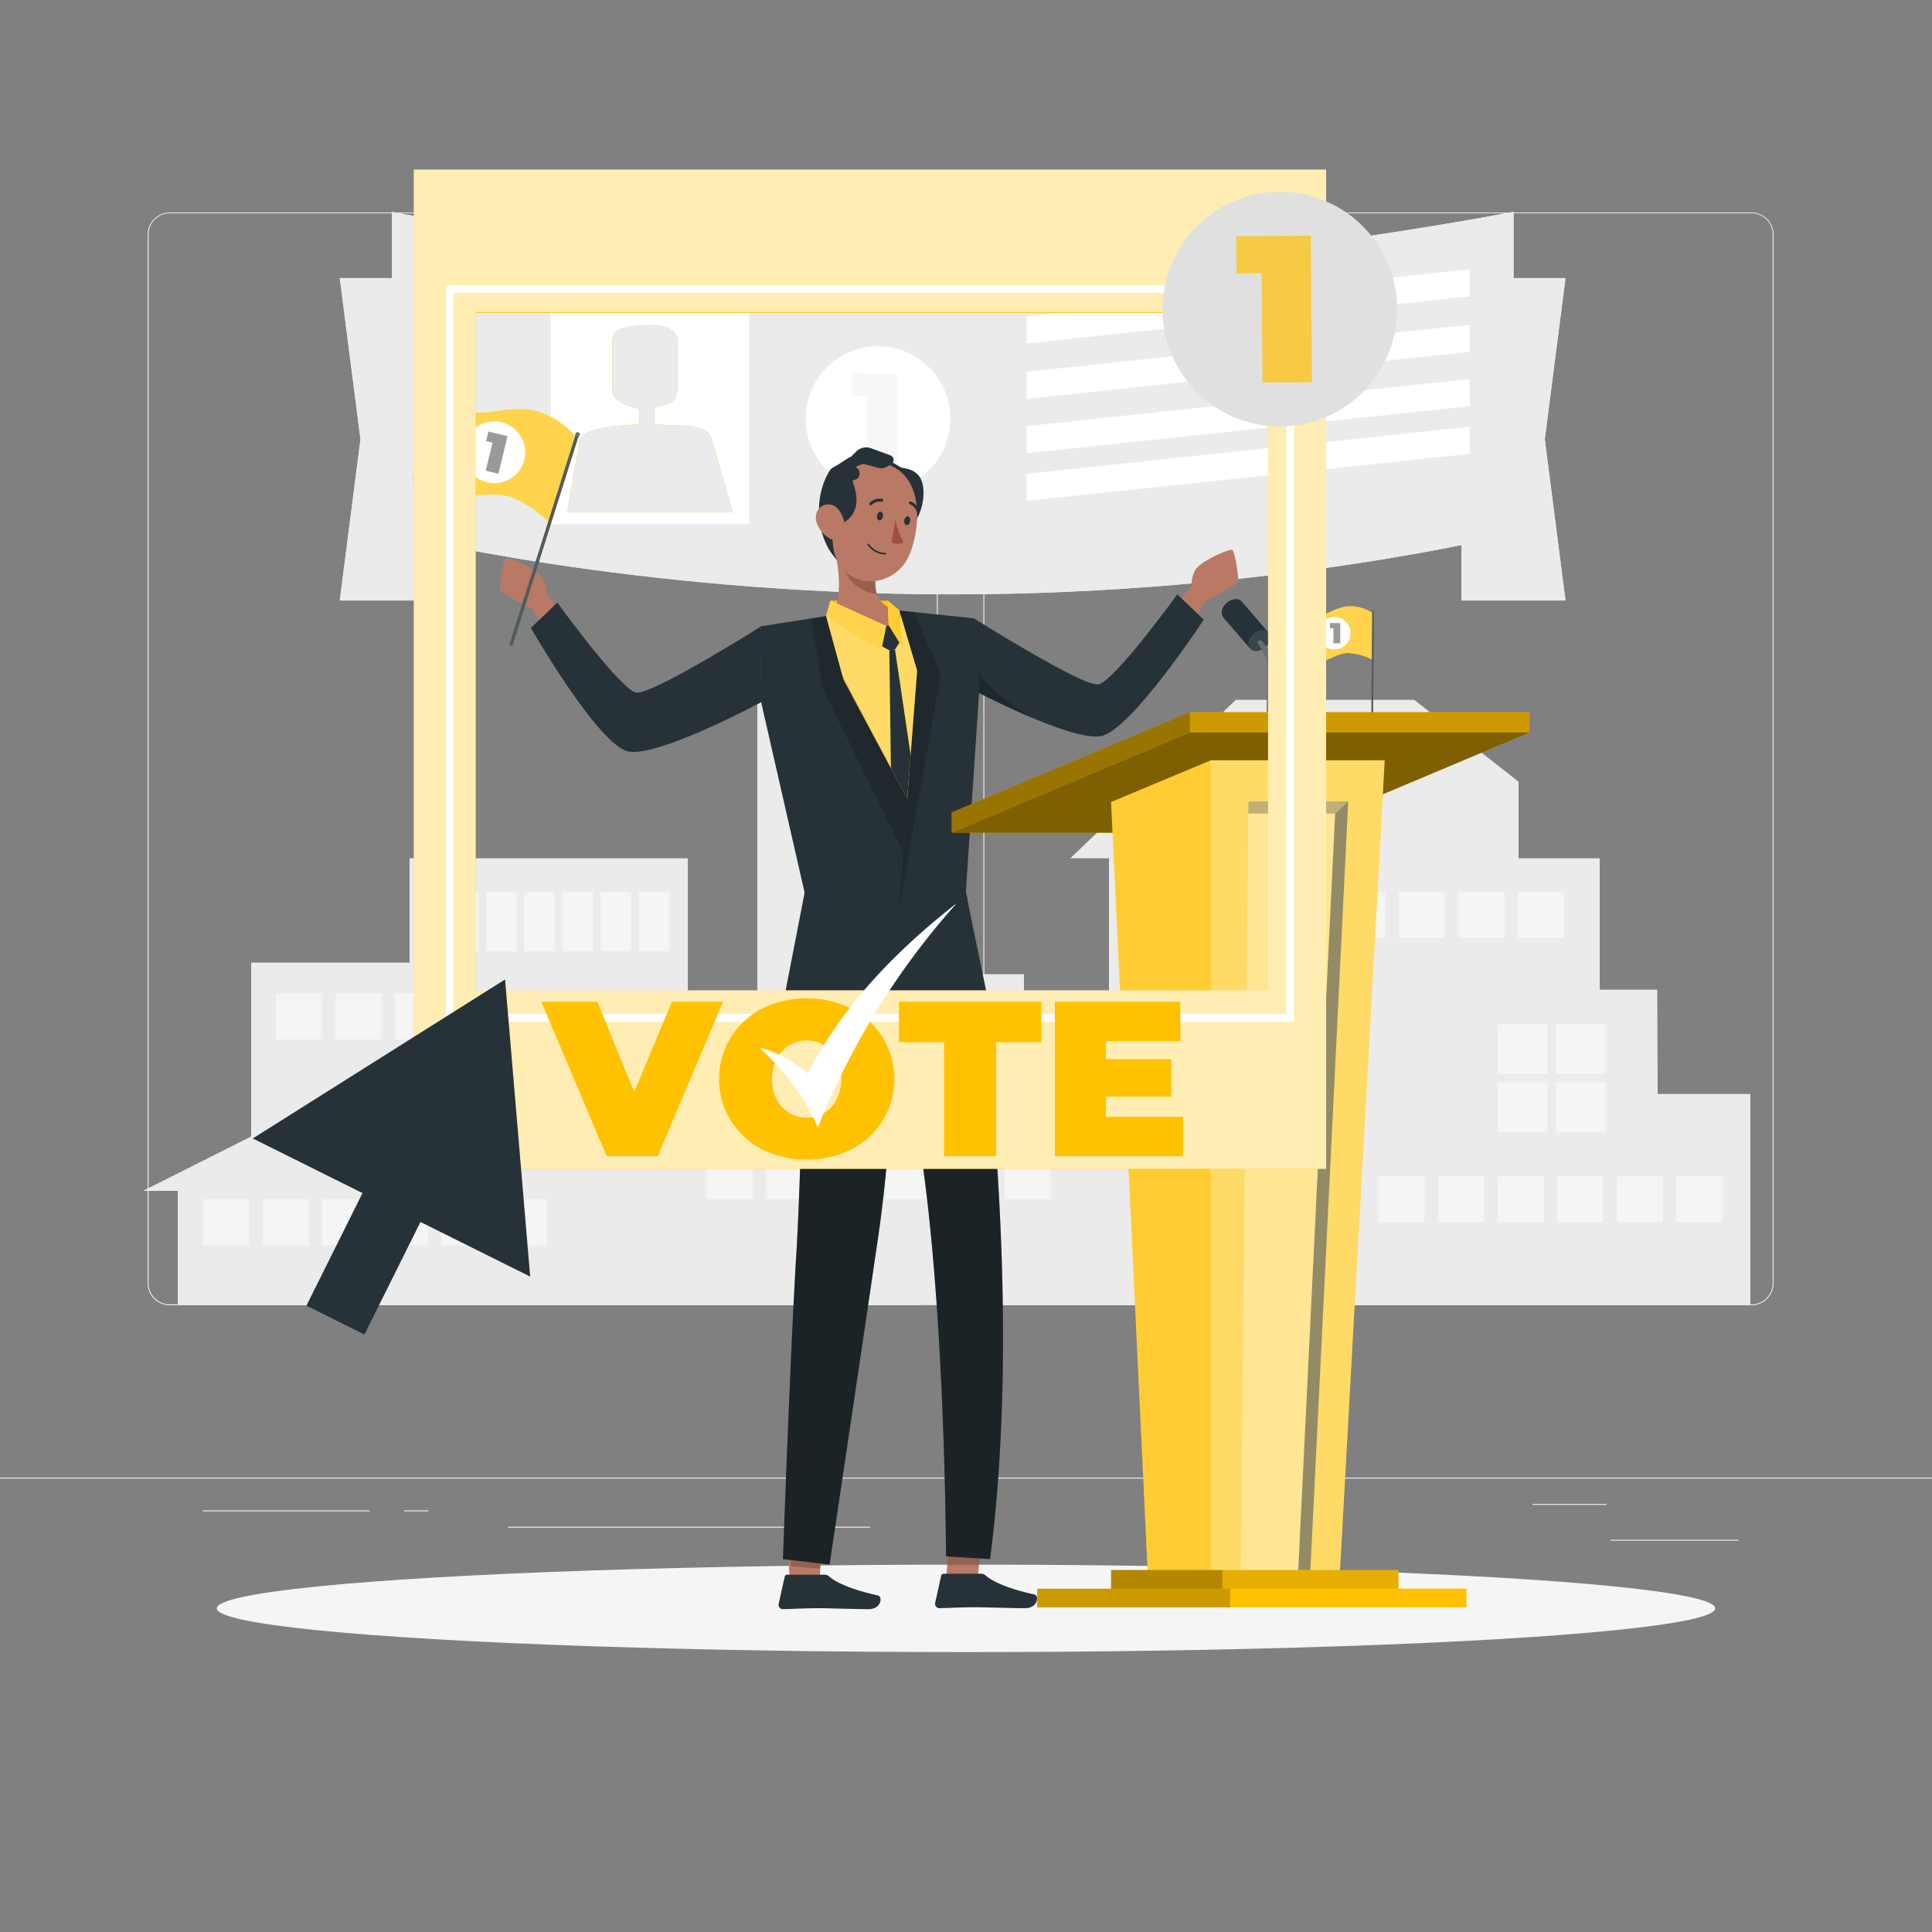 <svg xmlns="http://www.w3.org/2000/svg" viewBox="0 0 500 500"><rect x="0" y="0" width="500" height="500" fill="#808080" stroke="none"/><g id="freepik--background-complete--inject-135"><rect y="382.4" width="500" height="0.25" style="fill:#ebebeb"></rect><rect x="416.78" y="398.49" width="33.12" height="0.25" style="fill:#ebebeb"></rect><rect x="322.53" y="401.21" width="8.69" height="0.25" style="fill:#ebebeb"></rect><rect x="396.59" y="389.21" width="19.19" height="0.25" style="fill:#ebebeb"></rect><rect x="52.46" y="390.89" width="43.19" height="0.25" style="fill:#ebebeb"></rect><rect x="104.56" y="390.89" width="6.33" height="0.25" style="fill:#ebebeb"></rect><rect x="131.47" y="395.11" width="93.68" height="0.25" style="fill:#ebebeb"></rect><path d="M237,337.8H43.91a5.71,5.71,0,0,1-5.7-5.71V60.66A5.71,5.71,0,0,1,43.91,55H237a5.71,5.71,0,0,1,5.71,5.71V332.09A5.71,5.71,0,0,1,237,337.8ZM43.91,55.2a5.46,5.46,0,0,0-5.45,5.46V332.09a5.46,5.46,0,0,0,5.45,5.46H237a5.47,5.47,0,0,0,5.46-5.46V60.66A5.47,5.47,0,0,0,237,55.2Z" style="fill:#ebebeb"></path><path d="M453.31,337.8H260.21a5.72,5.72,0,0,1-5.71-5.71V60.66A5.72,5.72,0,0,1,260.21,55h193.1A5.71,5.71,0,0,1,459,60.66V332.09A5.71,5.71,0,0,1,453.31,337.8ZM260.21,55.2a5.47,5.47,0,0,0-5.46,5.46V332.09a5.47,5.47,0,0,0,5.46,5.46h193.1a5.47,5.47,0,0,0,5.46-5.46V60.66a5.47,5.47,0,0,0-5.46-5.46Z" style="fill:#ebebeb"></path><polygon points="46 337.78 453 337.78 453 283.12 429 283.12 428.9 256.12 414 256.12 414 222.12 393 222.12 393 202.3 366 181.12 319.83 181.12 277 222.12 287 222.12 287 267.12 265 267.12 265 252.12 217 252.12 217 169.12 196 169.12 196 276.12 178 276.12 178 222.12 106 222.12 106 249.12 65 249.12 65 294.12 37 308.2 46 308.2 46 337.78" style="fill:#ebebeb"></polygon><rect x="115.91" y="230.88" width="7.91" height="15.32" style="fill:#f5f5f5"></rect><rect x="125.8" y="230.88" width="7.91" height="15.32" style="fill:#f5f5f5"></rect><rect x="135.68" y="230.88" width="7.91" height="15.32" style="fill:#f5f5f5"></rect><rect x="145.56" y="230.88" width="7.91" height="15.32" style="fill:#f5f5f5"></rect><rect x="155.44" y="230.88" width="7.91" height="15.32" style="fill:#f5f5f5"></rect><rect x="165.33" y="230.88" width="7.91" height="15.32" style="fill:#f5f5f5"></rect><rect x="387.6" y="265.06" width="12.9" height="12.9" style="fill:#f5f5f5"></rect><rect x="387.6" y="280.16" width="12.9" height="12.9" style="fill:#f5f5f5"></rect><rect x="402.64" y="265.06" width="12.9" height="12.9" style="fill:#f5f5f5"></rect><rect x="402.64" y="280.16" width="12.9" height="12.9" style="fill:#f5f5f5"></rect><rect x="52.57" y="310.33" width="11.91" height="11.91" style="fill:#f5f5f5"></rect><rect x="67.99" y="310.33" width="11.91" height="11.91" style="fill:#f5f5f5"></rect><rect x="83.41" y="310.33" width="11.91" height="11.91" style="fill:#f5f5f5"></rect><rect x="98.82" y="310.33" width="11.91" height="11.91" style="fill:#f5f5f5"></rect><rect x="114.24" y="310.33" width="11.91" height="11.91" style="fill:#f5f5f5"></rect><rect x="129.66" y="310.33" width="11.91" height="11.91" style="fill:#f5f5f5"></rect><rect x="71.42" y="257.09" width="11.91" height="11.91" style="fill:#f5f5f5"></rect><rect x="86.83" y="257.09" width="11.91" height="11.91" style="fill:#f5f5f5"></rect><rect x="102.25" y="257.09" width="11.91" height="11.91" style="fill:#f5f5f5"></rect><rect x="117.67" y="257.09" width="11.91" height="11.91" style="fill:#f5f5f5"></rect><rect x="133.08" y="257.09" width="11.91" height="11.91" style="fill:#f5f5f5"></rect><rect x="148.5" y="257.09" width="11.91" height="11.91" style="fill:#f5f5f5"></rect><rect x="356.76" y="304.38" width="11.91" height="11.91" style="fill:#f5f5f5"></rect><rect x="372.18" y="304.38" width="11.91" height="11.91" style="fill:#f5f5f5"></rect><rect x="387.6" y="304.38" width="11.91" height="11.91" style="fill:#f5f5f5"></rect><rect x="403.01" y="304.38" width="11.91" height="11.91" style="fill:#f5f5f5"></rect><rect x="418.43" y="304.38" width="11.91" height="11.91" style="fill:#f5f5f5"></rect><rect x="433.85" y="304.38" width="11.91" height="11.91" style="fill:#f5f5f5"></rect><rect x="182.86" y="298.42" width="11.91" height="11.91" style="fill:#f5f5f5"></rect><rect x="198.28" y="298.42" width="11.91" height="11.91" style="fill:#f5f5f5"></rect><rect x="213.7" y="298.42" width="11.91" height="11.91" style="fill:#f5f5f5"></rect><rect x="229.11" y="298.42" width="11.91" height="11.91" style="fill:#f5f5f5"></rect><rect x="244.53" y="298.42" width="11.91" height="11.91" style="fill:#f5f5f5"></rect><rect x="259.95" y="298.42" width="11.91" height="11.91" style="fill:#f5f5f5"></rect><rect x="315.77" y="230.88" width="11.91" height="11.91" style="fill:#f5f5f5"></rect><rect x="331.19" y="230.88" width="11.91" height="11.91" style="fill:#f5f5f5"></rect><rect x="346.61" y="230.88" width="11.91" height="11.91" style="fill:#f5f5f5"></rect><rect x="362.03" y="230.88" width="11.91" height="11.91" style="fill:#f5f5f5"></rect><rect x="377.44" y="230.88" width="11.91" height="11.91" style="fill:#f5f5f5"></rect><rect x="392.86" y="230.88" width="11.91" height="11.91" style="fill:#f5f5f5"></rect><rect x="220.33" y="263.05" width="12.92" height="12.92" style="fill:#f5f5f5"></rect><rect x="236.26" y="263.05" width="12.92" height="12.92" style="fill:#f5f5f5"></rect><rect x="220.33" y="279.06" width="12.92" height="12.92" style="fill:#f5f5f5"></rect><rect x="236.26" y="279.06" width="12.92" height="12.92" style="fill:#f5f5f5"></rect><polygon points="87.93 155.41 114.88 155.41 114.88 71.98 87.93 71.98 93.29 113.69 87.93 155.41" style="fill:#ebebeb"></polygon><polygon points="87.93 155.41 114.88 155.41 114.88 71.98 87.93 71.98 93.29 113.69 87.93 155.41" style="fill:#ebebeb"></polygon><path d="M391.68,138.13s-62.47,15.69-145.14,15.69S101.4,138.13,101.4,138.13V54.83s80.84,15.68,145.14,15.68S391.68,54.83,391.68,54.83Z" style="fill:#ebebeb"></path><polygon points="101.4 138.13 114.88 155.41 114.88 71.98 101.4 54.83 101.4 138.13" style="fill:#ebebeb"></polygon><polygon points="405.15 155.41 378.21 155.41 378.21 71.98 405.15 71.98 399.79 113.69 405.15 155.41" style="fill:#ebebeb"></polygon><polygon points="405.15 155.41 378.21 155.41 378.21 71.98 405.15 71.98 399.79 113.69 405.15 155.41" style="fill:#ebebeb"></polygon><polygon points="391.68 138.13 378.21 155.41 378.21 71.98 391.68 54.83 391.68 138.13" style="fill:#ebebeb"></polygon><path d="M391.68,138.13s-62.47,15.69-145.14,15.69S101.4,138.13,101.4,138.13V54.83s80.84,15.68,145.14,15.68S391.68,54.83,391.68,54.83Z" style="fill:#ebebeb"></path><circle cx="227.24" cy="108.34" r="18.73" transform="translate(69.59 304.61) rotate(-76.72)" style="fill:#fff"></circle><g style="opacity:0.4"><path d="M232.27,96.64V120h-7.89V102.59h-4v-6Z" style="fill:#ebebeb"></path></g><rect x="142.53" y="81.01" width="51.35" height="54.65" style="fill:#fff"></rect><path d="M146.75,132.56l3.3-18.71c.91-3.21,10-3.77,15.4-4v-4c-3.2-.77-6.87-2.2-7-4.77V88.54c.1-3.21,2-4.12,8.81-4.4s7.89,2.46,8.07,3.67v12.1c.18,4.59-2.52,4.5-5.87,5.51v4.4c6.33.59,13.66-.37,14.67,3.67l5.5,19.07Z" style="fill:#FFC100"></path><path d="M146.75,132.56l3.3-18.71c.91-3.21,10-3.77,15.4-4v-4c-3.2-.77-6.87-2.2-7-4.77V88.54c.1-3.21,2-4.12,8.81-4.4s7.89,2.46,8.07,3.67v12.1c.18,4.59-2.52,4.5-5.87,5.51v4.4c6.33.59,13.66-.37,14.67,3.67l5.5,19.07Z" style="fill:#ebebeb"></path><polygon points="380.37 76.72 265.62 88.9 265.62 81.87 380.37 69.69 380.37 76.72" style="fill:#fff"></polygon><polygon points="380.37 91.06 265.62 103.24 265.62 96.21 380.37 84.03 380.37 91.06" style="fill:#fff"></polygon><polygon points="380.37 105.12 265.62 117.3 265.62 110.27 380.37 98.09 380.37 105.12" style="fill:#fff"></polygon><polygon points="380.37 117.47 265.62 129.64 265.62 122.61 380.37 110.44 380.37 117.47" style="fill:#fff"></polygon></g><g id="freepik--Shadow--inject-135"><ellipse id="freepik--path--inject-135" cx="250" cy="416.24" rx="193.89" ry="11.32" style="fill:#f5f5f5"></ellipse></g><g id="freepik--Character--inject-135"><path d="M214.92,121.52l4.37-2.83a4.89,4.89,0,0,1,3.27-.73l6.24.82a4.49,4.49,0,0,1,1.67.58l4.74,2.84L231.63,125l-15.29-.75Z" style="fill:#263238"></path><polygon points="214.9 155.43 229.69 155.43 232.76 158.01 213.79 159.47 214.9 155.43" style="fill:#FFC100"></polygon><polygon points="196.84 162.1 214.92 159.25 232.76 158.01 251.99 160.01 253.38 179.37 249.95 231 208.23 231 196.84 181.09 196.84 162.1" style="fill:#263238"></polygon><polygon points="244.81 409.03 252.93 409.88 253.35 405 253.21 404.91 254.14 392.44 254.14 392.39 246.19 391.53 246.24 391.63 245.14 404.91 245.14 405 244.81 409.03" style="fill:#b97964"></polygon><polygon points="204.34 408 212.2 408 212.29 405.6 212.3 405.38 212.66 395.26 212.67 395.04 212.85 390 205.14 390 205.14 390.24 204.99 390.44 204.14 404.87 204.14 405.1 204.34 408" style="fill:#b97964"></polygon><path d="M213.29,407.53h-9.55a.68.68,0,0,0-.67.54l-1.55,7a1.16,1.16,0,0,0,.9,1.37,1.07,1.07,0,0,0,.25,0c3.09-.05,5.34-.24,9.22-.24,2.39,0,9.6.25,12.9.25s3.73-3.26,2.38-3.56c-6.06-1.32-10.62-3.15-12.56-4.89A1.89,1.89,0,0,0,213.29,407.53Z" style="fill:#263238"></path><path d="M253.79,407.28h-9.55a.68.68,0,0,0-.67.54l-1.55,7a1.16,1.16,0,0,0,.9,1.37,1.07,1.07,0,0,0,.25,0c3.09-.05,5.34-.24,9.22-.24,2.39,0,9.6.25,12.9.25s3.73-3.26,2.38-3.56c-6.06-1.32-10.62-3.15-12.56-4.89A1.89,1.89,0,0,0,253.79,407.28Z" style="fill:#263238"></path><polygon points="245.17 405 253.36 405 254.45 392.44 246.34 391.6 246.33 391.63 245.18 404.91 245.17 405" style="opacity:0.2;isolation:isolate"></polygon><polygon points="204.6 405.3 212.29 406 212.3 406 212.67 395.47 212.66 395.36 205.29 390.49 204.62 405 204.6 405.3" style="opacity:0.2;isolation:isolate"></polygon><path d="M202.63,403.5l12.06,1.41s8.91-59.64,12.66-85.35c.06-.41.11-.81.17-1.2,1.48-10.15,3.18-29.24,4.62-47.18.82,2.2,1.57,4.63,2.27,7.28.15.55.3,1.11.44,1.68s.33,1.35.49,2,.3,1.32.45,2c.26,1.22.52,2.48.77,3.76,8.1,41.53,8.26,114.89,8.26,114.89l11.4.69c8.3-63.63-.86-140-5.36-167.73a.51.51,0,0,1,0,.13c-.08-.52-.17-1-.25-1.55a.43.43,0,0,0,0-.11c-.22-1.35-.43-2.26-.62-3.26H208.3s0,.36-.05.61,0,.59,0,.94,0,.52,0,.82,0,.34,0,.52,0,.37,0,.57c0,.9,0,1.95,0,3.13,0,.42,0,.86,0,1.32,0,.26,0,.52,0,.78s0,.74,0,1.13c-.13,10.6-.4,28-.81,45,0,.67,0,1.34,0,2s0,1.06,0,1.59c-.15,6-.32,11.82-.52,17.23s-.41,10.33-.64,14.5c0,.38,0,.78-.06,1.18,0,.57-.06,1.16-.1,1.77C204.53,350,202.63,403.5,202.63,403.5Z" style="fill:#263238"></path><path d="M202.63,403.5l12.06,1.41s8.91-59.64,12.66-85.35c.06-.41.11-.81.17-1.2,1.48-10.15,3.18-29.24,4.62-47.18.82,2.2,1.57,4.63,2.27,7.28.15.55.3,1.11.44,1.68s.33,1.35.49,2,.3,1.32.45,2c.26,1.22.52,2.48.77,3.76,8.1,41.53,8.26,114.89,8.26,114.89l11.4.69c8.3-63.63-.86-140-5.36-167.73a.5.5,0,0,0,0-.12c-.08-.45-.17-.88-.25-1.3a.43.43,0,0,0,0-.11c-.23-1.22-.44-2.26-.62-3.26H208.23s0,.36,0,.61,0,.58,0,.94,0,.52,0,.82v.52c0,.18,0,.37,0,.57,0,.9,0,1.95,0,3.13,0,.42,0,.86,0,1.32,0,.26,0,.52,0,.78s0,.74,0,1.13c-.13,10.6-.4,28-.81,45,0,.67,0,1.34,0,2s0,1.06,0,1.59c-.15,6-.32,11.82-.52,17.23s-.4,10.52-.64,14.75c0,.3,0,.61-.06.93,0,.57-.06,1.16-.1,1.77C204.53,350,202.63,403.5,202.63,403.5Z" style="opacity:0.3;isolation:isolate"></path><path d="M296.72,165.2l11.72-13.63a6.69,6.69,0,0,1,1.19-4.46c1.51-2,8.79-5.28,9.34-4.74s2,7.76,1.18,8.54-8.07,4.64-8.07,4.64l-8.8,14.2Z" style="fill:#b97964"></path><path d="M304.69,153.82s-16.37,22.62-20.44,23.29S252,160,252,160l-.53,18.37s25.63,13.57,33.43,12.14,26.63-30.13,26.63-30.13Z" style="fill:#263238"></path><path d="M153.1,167.32l-11.72-13.63a6.67,6.67,0,0,0-1.19-4.45c-1.51-2-8.79-5.28-9.34-4.74s-1.95,7.76-1.18,8.54,8.07,4.63,8.07,4.63l8.8,14.2Z" style="fill:#b97964"></path><path d="M144.23,155.94s16.36,22.63,20.44,23.29,32.26-17.09,32.26-17.09l.06,19.59s-26.47,14.2-34.27,12.78-25.32-32-25.32-32Z" style="fill:#263238"></path><polygon points="208.65 228.86 202.63 259.89 226.5 267.4 232.28 256.91 239.01 265.9 256.25 261.4 249.31 227.9 208.65 228.86" style="fill:#263238"></polygon><polygon points="234.79 206.72 237.36 173.57 232.76 158.01 213.79 159.47 218.29 175.9 234.79 206.72" style="fill:#FFC100"></polygon><polygon points="234.79 206.72 237.36 173.57 232.76 158.01 213.79 159.47 218.29 175.9 234.79 206.72" style="fill:#fff;opacity:0.4"></polygon><path d="M238.33,124c1.83,3.83-.13,11.88-4.44,13.5-6.65,2.49-5.75-16-5.75-16S236.12,119.37,238.33,124Z" style="fill:#263238"></path><path d="M214.92,159.25c3.83,3.48,15.81,9.07,15.81,9.07s3.26-8.48,2-10.31c-3.45-.57-5.12-2.18-5.81-4.24a10,10,0,0,1-.35-3.94,20.71,20.71,0,0,1,.29-2.2L215.29,139C216.81,144.71,218.67,155.14,214.92,159.25Z" style="fill:#b97964"></path><path d="M218,144.5c.46,7,6.18,8.88,9,9.27a10,10,0,0,1-.35-3.94Z" style="opacity:0.2;isolation:isolate"></path><path d="M217.19,146.11a9.83,9.83,0,0,0,11.29,3.81,11,11,0,0,0,6.25-5.09,11.2,11.2,0,0,0,.52-1c2.83-6.62,3.73-18.2-3.27-22.54a10.66,10.66,0,0,0-16.28,8C214.84,137,214,141.53,217.19,146.11Z" style="fill:#b97964"></path><path d="M227,133.42c-.15.61.13,1.18.54,1.25s.83-.38.94-1-.14-1.18-.55-1.25S227.1,132.78,227,133.42Z" style="fill:#263238"></path><path d="M234.05,134.62c-.15.61.14,1.19.55,1.26s.82-.39.93-1-.14-1.19-.54-1.26S234.15,134,234.05,134.62Z" style="fill:#263238"></path><path d="M231.75,134.55a22.55,22.55,0,0,0,2.08,5.85,3.66,3.66,0,0,1-3.1,0Z" style="fill:#a24e3f"></path><path d="M225.18,130.75a.4.4,0,0,0,.39-.08,3,3,0,0,1,2.55-.83.37.37,0,1,0,.18-.72h0a3.69,3.69,0,0,0-3.24,1,.37.37,0,0,0,0,.52h0A.44.44,0,0,0,225.18,130.75Z" style="fill:#263238"></path><path d="M229.16,143.51h0a5.69,5.69,0,0,1-4.63-2.52.21.21,0,0,1,.07-.27.19.19,0,0,1,.26.06h0a5.46,5.46,0,0,0,4.31,2.32.2.2,0,0,1,.19.19v0a.18.18,0,0,1-.19.19Z" style="fill:#263238"></path><path d="M237.5,132.7a.43.43,0,0,0,.22.06.39.39,0,0,0,.26-.46h0a3.69,3.69,0,0,0-2.29-2.51.37.37,0,0,0-.46.25h0a.39.39,0,0,0,.25.46h0a3,3,0,0,1,1.78,2A.37.37,0,0,0,237.5,132.7Z" style="fill:#263238"></path><path d="M214.92,121.52s-3.74,5-2.84,13c.78,7,4.47,10.28,4.47,10.28-1.66-3.33-1.16-9.83-.08-10s1,1.09,1,1.09c2.41-1.51,5.92-3.92,3.23-11.17-.32-.86,1.76-.07,1.76-2.32S217.38,119.12,214.92,121.52Z" style="fill:#263238"></path><path d="M211.28,135a7.4,7.4,0,0,0,3.55,4.41c2.29,1.23,4-.69,3.84-3.14-.15-2.19-1.51-5.53-4-5.72S210.62,132.68,211.28,135Z" style="fill:#b97964"></path><polygon points="230.73 168.32 229.37 162.03 214.9 155.43 221.78 164.42 230.73 168.32" style="fill:#FFC100"></polygon><polygon points="230.73 168.32 229.37 162.03 214.9 155.43 221.78 164.42 230.73 168.32" style="fill:#fff;opacity:0.4"></polygon><polygon points="214.9 155.43 229.37 162.03 228.09 168.32 213.79 159.47 214.9 155.43" style="fill:#FFC100"></polygon><polygon points="214.9 155.43 229.37 162.03 228.09 168.32 213.79 159.47 214.9 155.43" style="fill:#fff;opacity:0.3"></polygon><polygon points="230.73 168.32 230 161.88 229.69 155.43 232.76 158.01 230.73 168.32" style="fill:#FFC100"></polygon><polygon points="233.56 167.57 230 161.88 229.69 155.43 232.76 158.01 233.56 167.57" style="fill:#FFC100"></polygon><polygon points="233.56 167.57 230 161.88 229.69 155.43 232.76 158.01 233.56 167.57" style="fill:#fff;opacity:0.2"></polygon><polygon points="229.37 162.03 230 161.88 232.76 166.31 231.63 168.08 230.16 168.32 228.31 167.27 229.37 162.03" style="fill:#263238"></polygon><polygon points="230.57 198.84 230.16 168.32 231.63 168.08 235.67 195.39 234.79 206.72 230.57 198.84" style="fill:#263238"></polygon><polygon points="210.04 160.22 212.9 178.22 233.67 220.22 234.79 206.72 217.97 174.73 213.79 159.47 210.04 160.22" style="opacity:0.2"></polygon><polygon points="232.76 158.01 237.36 173.57 232.76 234.55 243.5 174.32 236.44 158.39 232.76 158.01" style="opacity:0.2"></polygon><path d="M253.38,179.37a26.06,26.06,0,0,0-.21-5.42c2.63,3.85,7.4,7.81,14,11.85C262.74,183.94,258.14,181.78,253.38,179.37Z" style="opacity:0.2"></path><path d="M225.42,116l5,1.84a1.28,1.28,0,0,1,.2,2.31l-1.13.64a2.88,2.88,0,0,1-2.17.29l-4.07-1.06-3.11-1.72,1.48-1.47A3.62,3.62,0,0,1,225.42,116Z" style="fill:#263238"></path><path d="M106.83,124s1.15,3.22,6.91,4.45,12.53-1.53,17.82,0S142,135.09,142,135.09l7-22.1a20.57,20.57,0,0,0-10.43-6.66c-6.35-1.44-11.77,1.12-16.88.32a12.66,12.66,0,0,1-7.86-4.75Z" style="fill:#FFC100"></path><path d="M106.83,124s1.15,3.22,6.91,4.45,12.53-1.53,17.82,0S142,135.09,142,135.09l7-22.1a20.57,20.57,0,0,0-10.43-6.66c-6.35-1.44-11.77,1.12-16.88.32a12.66,12.66,0,0,1-7.86-4.75Z" style="fill:#fff;opacity:0.3"></path><path d="M120.29,114.65a8,8,0,1,0,10.06-5.23A8,8,0,0,0,120.29,114.65Z" style="fill:#fff"></path><g style="opacity:0.4"><path d="M131.33,112.88,129,122.62l-3.29-.8,1.77-7.26-1.66-.41.6-2.47Z"></path></g><rect x="140.4" y="111.09" width="0.85" height="57.3" transform="translate(233.08 315.38) rotate(-162.49)" style="fill:#263238"></rect><rect x="140.4" y="111.09" width="0.85" height="57.3" transform="translate(233.08 315.38) rotate(-162.49)" style="fill:#fff;opacity:0.2;isolation:isolate"></rect><path d="M148.92,112.25a.55.55,0,0,0,.36.7.56.56,0,1,0,.33-1.06A.55.55,0,0,0,148.92,112.25Z" style="fill:#263238"></path><path d="M148.92,112.25a.55.55,0,0,0,.36.7.56.56,0,1,0,.33-1.06A.55.55,0,0,0,148.92,112.25Z" style="fill:#fff;opacity:0.3;isolation:isolate"></path></g><g id="freepik--Podium--inject-135"><path d="M335.85,170.57s1.07,1.43,4.14,1.17,6-2.68,8.9-2.74a15.53,15.53,0,0,1,6.24,1.73l.1-12.11a10.8,10.8,0,0,0-6.24-1.73c-3.39.25-5.71,2.36-8.38,2.74a6.58,6.58,0,0,1-4.66-1.17Z" style="fill:#FFC100"></path><path d="M335.85,170.57s1.07,1.43,4.14,1.17,6-2.68,8.9-2.74a15.53,15.53,0,0,1,6.24,1.73l.1-12.11a10.8,10.8,0,0,0-6.24-1.73c-3.39.25-5.71,2.36-8.38,2.74a6.58,6.58,0,0,1-4.66-1.17Z" style="fill:#fff;opacity:0.3"></path><path d="M341.15,163.84a4.19,4.19,0,1,0,4.22-4.15A4.19,4.19,0,0,0,341.15,163.84Z" style="fill:#fff"></path><g style="opacity:0.4"><path d="M346.86,161.25l0,5.23-1.77,0,0-3.91h-.9v-1.33Z"></path></g><rect x="355.03" y="158.26" width="0.45" height="29.95" transform="translate(709.05 349.41) rotate(-179.53)" style="fill:#263238"></rect><rect x="355.03" y="158.26" width="0.45" height="29.95" transform="translate(709.05 349.41) rotate(-179.53)" style="fill:#fff;opacity:0.2;isolation:isolate"></rect><path d="M355.08,158.26a.29.29,0,0,0,.58,0,.28.28,0,0,0-.28-.29A.31.31,0,0,0,355.08,158.26Z" style="fill:#263238"></path><path d="M355.08,158.26a.29.29,0,0,0,.58,0,.28.28,0,0,0-.28-.29A.31.31,0,0,0,355.08,158.26Z" style="fill:#fff;opacity:0.3;isolation:isolate"></path><path d="M317.49,156c1.32-1.14,3.07-1.27,3.9-.3l6.92,8.07-4.78,4.1-6.92-8.06C315.77,158.82,316.17,157.11,317.49,156Z" style="fill:#263238"></path><path d="M323.53,167.85c.83,1,2.58.84,3.9-.29s1.72-2.84.88-3.81-2.58-.84-3.9.29S322.7,166.88,323.53,167.85Z" style="fill:#263238"></path><path d="M323.53,167.85c.83,1,2.58.84,3.9-.29s1.72-2.84.88-3.81-2.58-.84-3.9.29S322.7,166.88,323.53,167.85Z" style="fill:#fff;opacity:0.1"></path><path d="M329.36,184.29s.21-12.8,0-14-2.78-4.45-2.78-4.45a1,1,0,0,0-1.25.42,27.8,27.8,0,0,1,2.5,4.37c.28,1.08,0,13.69,0,13.69Z" style="fill:#263238"></path><path d="M329.36,184.29s.21-12.8,0-14-2.78-4.45-2.78-4.45a1,1,0,0,0-1.25.42,27.8,27.8,0,0,1,2.5,4.37c.28,1.08,0,13.69,0,13.69Z" style="fill:#fff;opacity:0.3"></path><polygon points="395.85 189.57 395.85 184.29 307.95 184.29 246.3 210.24 246.3 215.52 287.93 215.52 297 406.32 287.55 406.32 287.55 411.16 268.43 411.16 268.43 416 316.35 416 379.47 416 379.47 411.16 361.92 411.16 361.92 406.32 346.8 406.32 357.87 205.56 395.85 189.57" style="fill:#FFC100"></polygon><rect x="307.95" y="184.29" width="87.9" height="5.29" style="opacity:0.2"></rect><polygon points="307.95 189.57 246.3 215.52 246.3 210.24 307.95 184.29 307.95 189.57" style="opacity:0.4"></polygon><polygon points="358.35 196.77 313.35 196.77 287.55 207.57 287.93 215.52 246.3 215.52 307.95 189.57 395.85 189.57 357.87 205.56 358.35 196.77" style="opacity:0.5"></polygon><polygon points="346.8 406.32 313.35 406.32 313.35 196.77 358.35 196.77 346.8 406.32" style="fill:#fff;opacity:0.4"></polygon><polygon points="313.35 406.32 297 406.32 287.55 207.57 313.35 196.77 313.35 406.32" style="fill:#fff;opacity:0.2"></polygon><rect x="318.38" y="411.16" width="61.09" height="4.84" style="fill:#FFC100"></rect><rect x="316.35" y="406.32" width="45.56" height="4.84" style="opacity:0.1"></rect><rect x="268.43" y="411.16" width="49.95" height="4.84" style="opacity:0.2"></rect><rect x="287.55" y="406.32" width="28.8" height="4.84" style="opacity:0.3"></rect><polygon points="321.08 406.32 323.09 207.4 348.92 207.4 339.13 406.32 321.08 406.32" style="fill:#fff;opacity:0.3"></polygon><polygon points="323.06 210.55 345.54 210.55 348.92 207.4 323.09 207.4 323.06 210.55" style="fill:#263238;opacity:0.3"></polygon><polygon points="339.13 406.32 348.92 207.4 345.54 210.55 335.99 406.32 339.13 406.32" style="fill:#263238;opacity:0.5"></polygon></g><g id="freepik--Graphic--inject-135"><path d="M107.1,43.9V302.49H343.2V43.9ZM123.1,81H328.18V256.35H123.1V81Z" style="fill:#FFC100"></path><path d="M107.1,43.9V302.49H343.2V43.9Zm16,36.92H328.18V256.29H123.1V80.82Z" style="fill:#fff;opacity:0.7"></path><path d="M334.87,264.43H115.36V73.82H334.87Zm-217.55-2H332.91V75.78H117.32Z" style="fill:#fff"></path><path d="M187.1,259.27l-16.89,39.94H157l-16.89-39.94h14.49l9.53,23.33,9.75-23.33Z" style="fill:#FFC100"></path><path d="M197.2,297.44a20.46,20.46,0,0,1,0-36.4,26.27,26.27,0,0,1,23.16,0,20.47,20.47,0,0,1,0,36.4,26.36,26.36,0,0,1-23.16,0ZM213.32,288a8.68,8.68,0,0,0,3.22-3.48,12.19,12.19,0,0,0,0-10.55,8.82,8.82,0,0,0-3.22-3.48,9,9,0,0,0-9.07,0A8.77,8.77,0,0,0,201,274a12.19,12.19,0,0,0,0,10.55,8.82,8.82,0,0,0,12.3,3.48Z" style="fill:#FFC100"></path><path d="M244.33,269.71h-11.7V259.27h36.86v10.44h-11.7v29.5H244.33Z" style="fill:#FFC100"></path><path d="M306.17,289.05v10.16H273V259.27h32.46v10.15H286.2v4.68h16.89v9.7H286.2v5.25Z" style="fill:#FFC100"></path><path d="M196.48,271.09a29.61,29.61,0,0,1,12.58,6.78c8.22-16.3,21.52-30.85,38.53-44.11a195.93,195.93,0,0,0-35.94,58.09C208.7,284.69,203.77,277.75,196.48,271.09Z" style="fill:#fff"></path><polygon points="137.21 330.38 130.71 253.48 65.42 294.63 93.81 308.77 79.31 337.89 94.31 345.37 108.82 316.24 137.21 330.38" style="fill:#263238"></polygon><path d="M361.58,79.76A30.36,30.36,0,1,1,331,49.65,30.36,30.36,0,0,1,361.58,79.76Z" style="fill:#e0e0e0"></path><g style="opacity:0.7"><path d="M339.22,61l.31,37.93L326.74,99l-.23-28.29-6.5.06-.08-9.65Z" style="fill:#FFC100"></path></g></g></svg>
